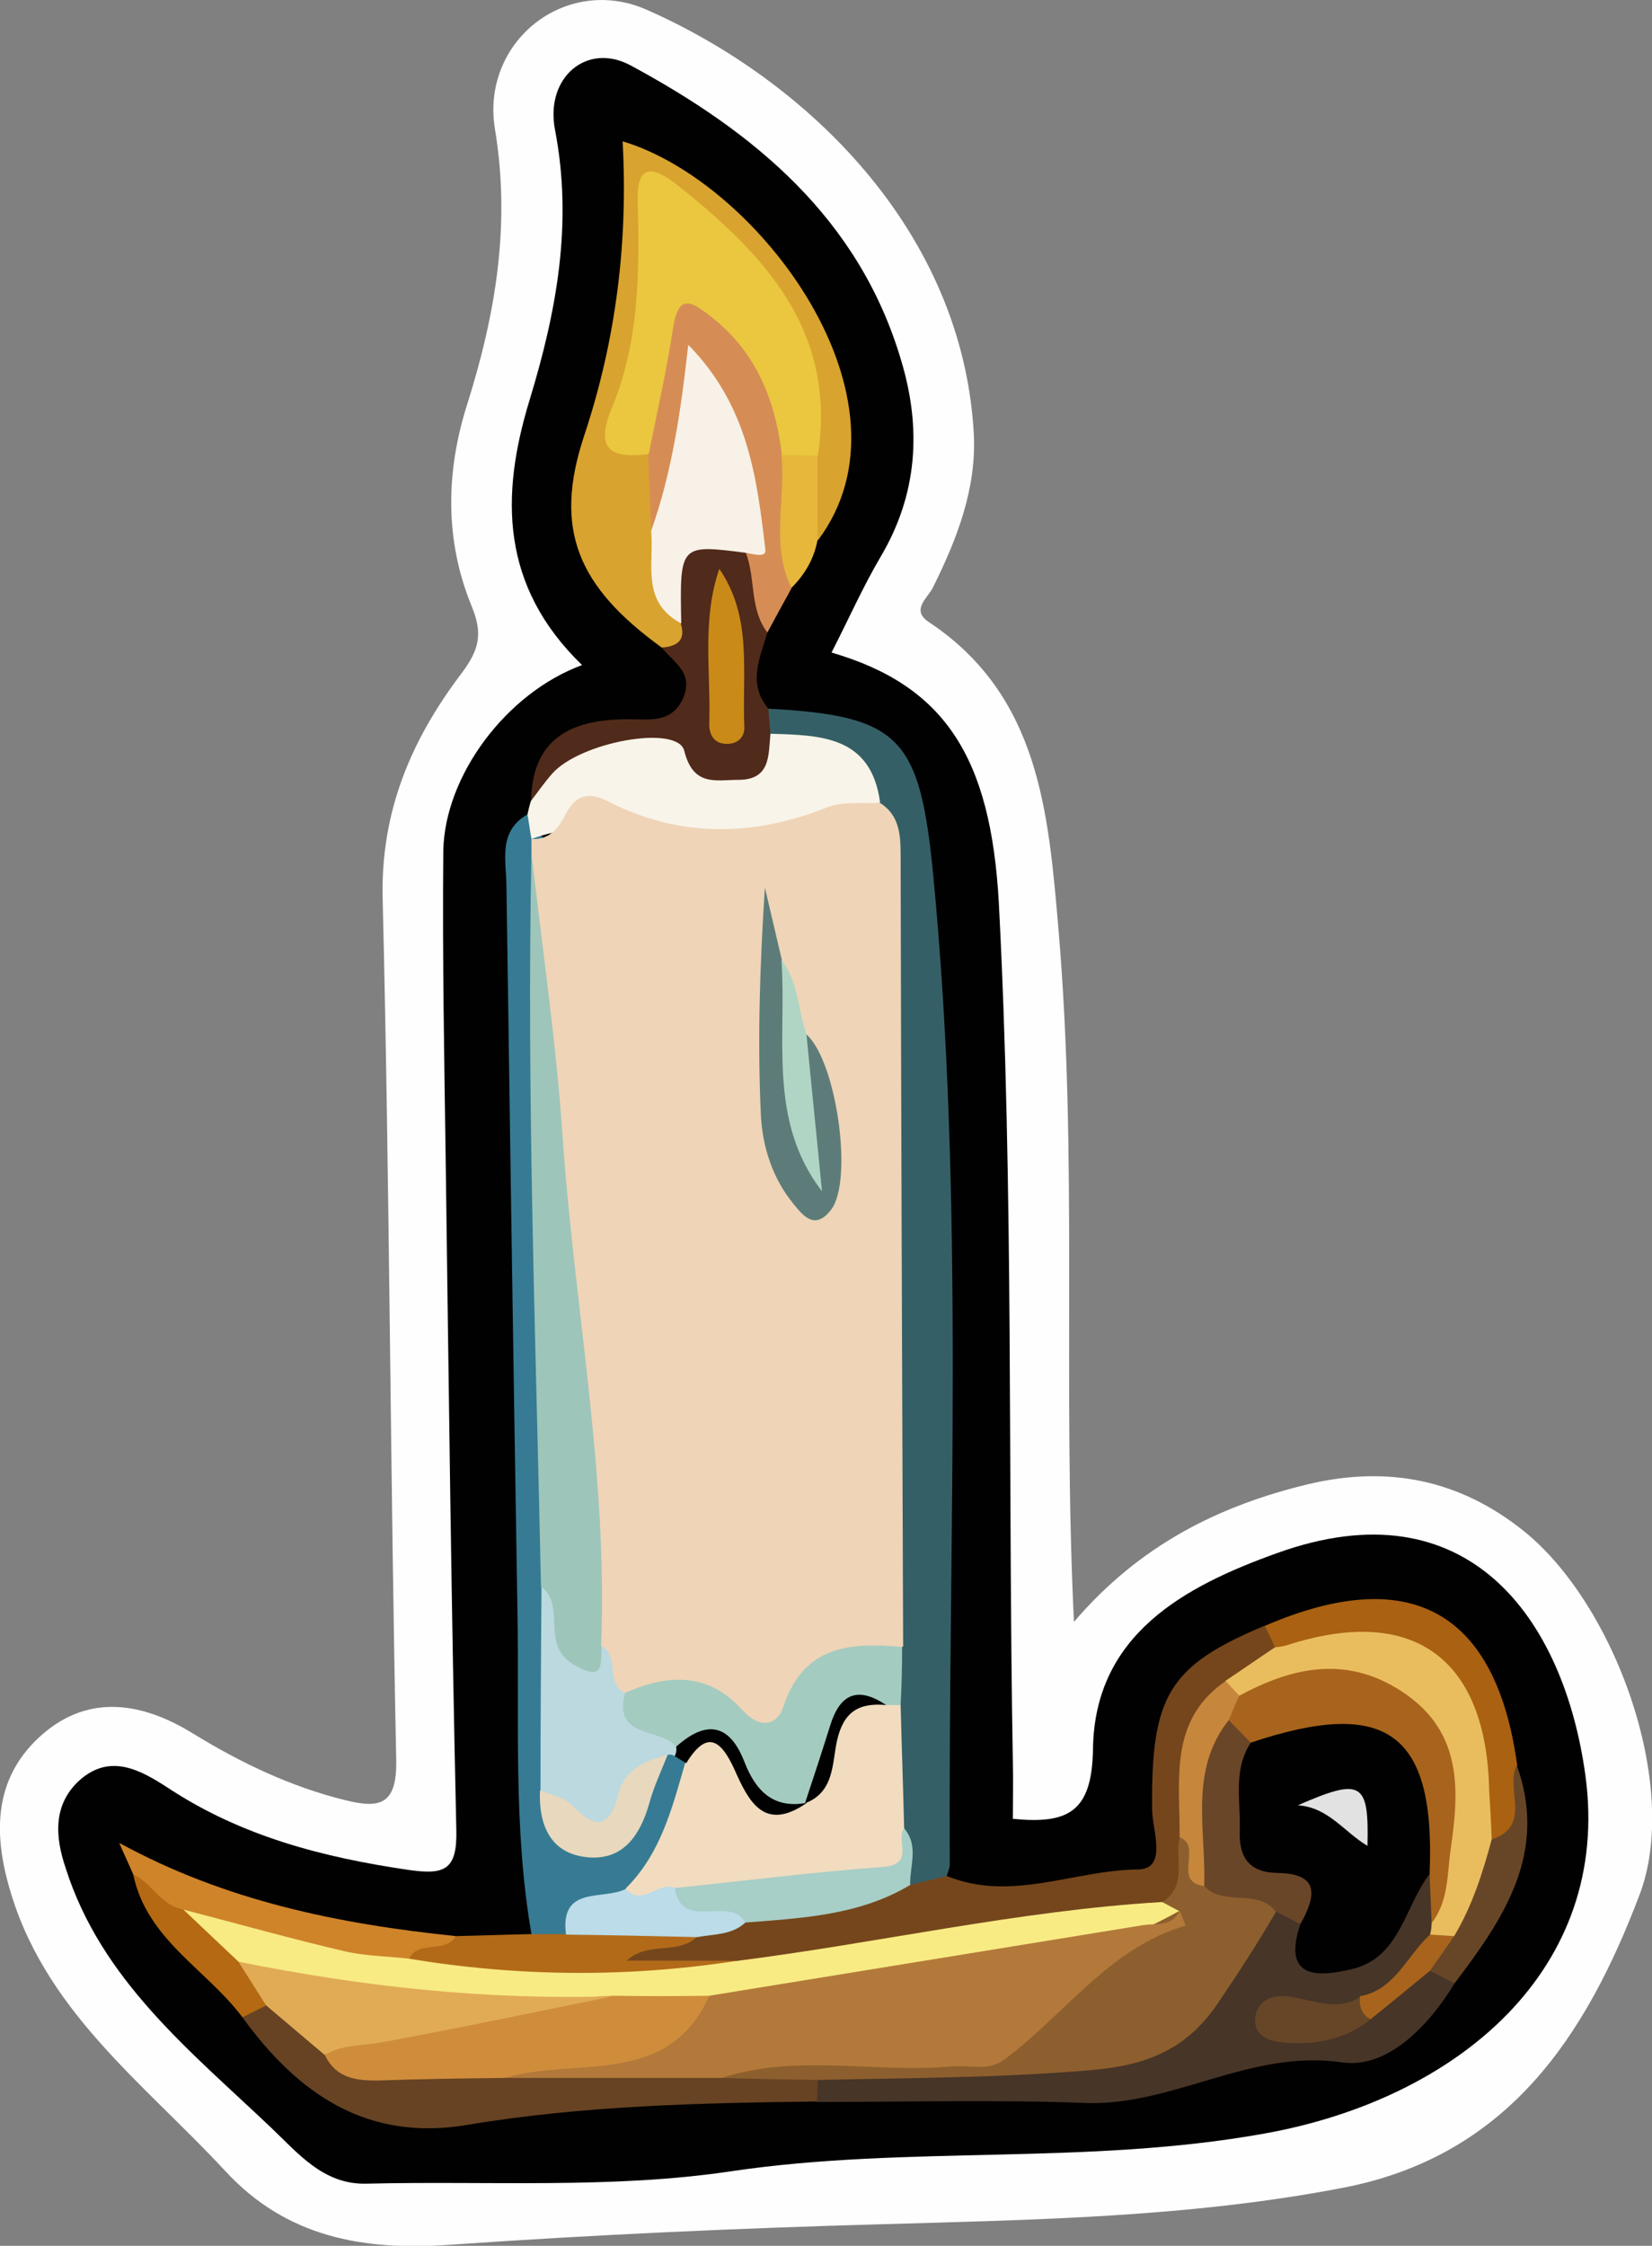 <?xml version="1.0" encoding="utf-8"?>
<!-- Generator: Adobe Illustrator 23.0.2, SVG Export Plug-In . SVG Version: 6.00 Build 0)  -->
<svg version="1.1" id="Camada_1" xmlns="http://www.w3.org/2000/svg" xmlns:xlink="http://www.w3.org/1999/xlink" x="0px" y="0px"
	 viewBox="0 0 32.98 44.81" style="enable-background:new 0 0 32.98 44.81;" xml:space="preserve">
<rect x="0" y="0" width="32.98" height="44.81" fill="#808080" stroke="none"/>
<style type="text/css">
	.st0{fill:#FEFEFE;}
	.st1{fill:#010101;}
	.st2{fill:#355F66;}
	.st3{fill:#367B93;}
	.st4{fill:#473527;}
	.st5{fill:#D9A32F;}
	.st6{fill:#75461C;}
	.st7{fill:#F8F4E9;}
	.st8{fill:#674323;}
	.st9{fill:#502A1A;}
	.st10{fill:#D68D55;}
	.st11{fill:#AA6111;}
	.st12{fill:#CF8429;}
	.st13{fill:#B26A19;}
	.st14{fill:#674628;}
	.st15{fill:#B46912;}
	.st16{fill:#E6B73B;}
	.st17{fill:#EFD4B7;}
	.st18{fill:#F1DCBF;}
	.st19{fill:#A4CBBF;}
	.st20{fill:#A7CEC7;}
	.st21{fill:#9EC5BA;}
	.st22{fill:#BBD9DF;}
	.st23{fill:#BBDCE8;}
	.st24{fill:#E8D8BD;}
	.st25{fill:#020101;}
	.st26{fill:#8D5F2E;}
	.st27{fill:#E9BD5E;}
	.st28{fill:#A8641C;}
	.st29{fill:#6A4628;}
	.st30{fill:#EAC73F;}
	.st31{fill:#F8F1E8;}
	.st32{fill:#F8EB83;}
	.st33{fill:#C6873C;}
	.st34{fill:#B3793A;}
	.st35{fill:#CF8D3C;}
	.st36{fill:#E1AB56;}
	.st37{fill:#CA8A18;}
	.st38{fill:#5D7C79;}
	.st39{fill:#B0D5C5;}
	.st40{fill:#E2E2E2;}
</style>
<g>
	<path class="st0" d="M21.44,32.36c1.32-1.54,2.9-2.32,4.69-2.75c1.58-0.37,3-0.09,4.28,0.93c1.83,1.46,3.15,5.1,2.32,7.27
		c-1.06,2.79-2.61,5.2-5.91,5.84c-3.06,0.59-6.15,0.64-9.25,0.73c-2.87,0.08-5.74,0.21-8.6,0.41c-1.72,0.12-3.25-0.15-4.47-1.47
		c-1.64-1.77-3.67-3.24-4.34-5.75c-0.31-1.14-0.22-2.17,0.68-2.96c0.95-0.83,2.02-0.63,3-0.03c0.96,0.59,1.96,1.07,3.06,1.34
		c0.69,0.17,1.03,0.09,1.01-0.82c-0.12-5.71-0.13-11.43-0.27-17.14c-0.05-1.76,0.57-3.2,1.57-4.52c0.37-0.49,0.43-0.81,0.2-1.36
		c-0.53-1.3-0.51-2.66-0.09-3.99c0.57-1.8,0.88-3.6,0.56-5.52C9.6,0.83,11.29-0.51,12.9,0.19c3.23,1.42,6.31,4.43,6.54,8.45
		c0.06,1.1-0.33,2.11-0.82,3.09c-0.1,0.2-0.44,0.44-0.08,0.68c2.22,1.47,2.39,3.82,2.59,6.12C21.52,23.06,21.21,27.62,21.44,32.36z"
		/>
	<path class="st1" d="M11.62,13.27c-1.63-1.58-1.63-3.38-1.05-5.28c0.54-1.77,0.87-3.53,0.51-5.4c-0.2-1.04,0.63-1.75,1.5-1.29
		c2.47,1.33,4.57,3.05,5.41,5.89c0.41,1.36,0.33,2.67-0.41,3.92c-0.36,0.61-0.65,1.27-0.98,1.91c2.27,0.66,3.18,2.1,3.34,4.99
		c0.3,5.71,0.18,11.42,0.28,17.13c0.01,0.39,0,0.78,0,1.15c1.11,0.11,1.58-0.14,1.6-1.39c0.03-2.29,1.83-3.25,3.67-3.91
		c3.82-1.38,5.73,1.31,6.16,4.43c0.53,3.87-2.55,6.46-6.41,7.15c-3.56,0.64-7.1,0.23-10.63,0.75c-2.39,0.36-4.87,0.19-7.3,0.25
		c-0.86,0.02-1.37-0.62-1.9-1.12c-1.61-1.53-3.39-2.94-4.1-5.18C1.1,36.65,1.05,36,1.6,35.51c0.61-0.53,1.21-0.19,1.75,0.16
		c1.47,0.97,3.1,1.39,4.81,1.64c0.71,0.1,0.97,0.01,0.95-0.8c-0.1-4.4-0.15-8.79-0.21-13.19c-0.03-2.12-0.07-4.24-0.05-6.35
		C8.88,15.48,10.1,13.83,11.62,13.27z"/>
	<path class="st2" d="M15.34,14.14c2.64,0.14,3.02,0.58,3.29,3.31c0.63,6.56,0.3,13.17,0.33,19.75c0,0.08-0.04,0.16-0.06,0.23
		c-0.19,0.38-0.44,0.44-0.77,0.17c-0.24-0.41-0.24-0.88-0.38-1.32c-0.13-0.75-0.09-1.51-0.08-2.26c-0.01-0.43-0.02-0.86-0.01-1.29
		c-0.07-4.76-0.01-9.52-0.03-14.27c0-0.68,0.03-1.36-0.2-2.02c-0.16-1.23-1.26-1.36-2.1-1.78C15.22,14.48,15.21,14.31,15.34,14.14z"
		/>
	<path class="st3" d="M10.61,38.59c-0.37-2.14-0.24-4.3-0.28-6.45c-0.08-4.83-0.15-9.66-0.22-14.49c-0.01-0.5-0.16-1.07,0.42-1.4
		c0.2,0.14,0.28,0.35,0.32,0.57c0.03,0.15,0.04,0.3,0.04,0.45c-0.17,4.76,0.32,9.51,0.28,14.27c-0.11,1.25,0.04,2.51-0.03,3.76
		c0,0.23-0.04,0.47,0,0.7c0.06,0.33,0.23,0.61,0.57,0.67c0.34,0.06,0.58-0.15,0.75-0.45c0.24-0.4,0.29-0.9,0.65-1.24
		c0.1-0.06,0.22-0.09,0.34-0.07c0.17,0.08,0.29,0.2,0.36,0.38c-0.05,1-0.45,1.83-1.16,2.52c-0.48,0.27-1.04,0.43-1.4,0.89
		C11.01,38.8,10.79,38.8,10.61,38.59z"/>
	<path class="st4" d="M29.04,39.57c-0.52,0.86-1.35,1.71-2.24,1.58c-1.84-0.27-3.37,0.87-5.12,0.81c-1.79-0.07-3.58-0.02-5.37-0.02
		c-0.13-0.19-0.11-0.37,0.03-0.54c0.43-0.29,0.92-0.25,1.39-0.22c1.52,0.1,3.01-0.19,4.51-0.28c0.73-0.04,1.24-0.44,1.69-0.99
		c0.48-0.58,0.78-1.3,1.37-1.79c0.26-0.13,0.47-0.03,0.67,0.15c0.28,0.18-0.1,0.78,0.49,0.76c0.45-0.02,0.79-0.23,1.11-0.55
		c0.35-0.36,0.31-1.11,1.05-1.07c0.2,0.25,0.22,0.55,0.19,0.85c-0.01,0.12-0.04,0.24-0.08,0.35c-0.35,0.63-0.85,1.12-1.49,1.45
		c-0.48,0.33-1.04,0.09-1.54,0.24c0.53,0.22,1.01,0.04,1.49-0.18c0.56-0.15,0.79-0.78,1.34-0.93
		C28.79,39.21,28.97,39.32,29.04,39.57z"/>
	<path class="st5" d="M13.21,12.92c-1.67-1.21-2.17-2.35-1.55-4.22c0.64-1.92,0.88-3.87,0.77-5.88c2.72,0.81,5.99,5.17,3.9,7.96
		c-0.42-0.42-0.3-0.94-0.27-1.44c0.14-2.42-0.94-4.42-2.99-5.36C13.03,5.45,13,6.88,12.5,8.24c-0.2,0.53,0.42,0.6,0.61,0.92
		c0.21,0.4,0.16,0.84,0.18,1.27c-0.07,0.75,0.03,1.46,0.51,2.08C13.78,12.91,13.66,13.16,13.21,12.92z"/>
	<path class="st6" d="M18.17,37.61c0.24-0.06,0.49-0.12,0.73-0.18c1.29,0.53,2.55-0.12,3.82-0.13c0.6-0.01,0.28-0.79,0.28-1.21
		c-0.02-2.25,0.33-2.85,2.24-3.65c0.24,0.1,0.36,0.27,0.3,0.54c-0.2,0.45-0.71,0.55-1.01,0.89c-0.89,0.84-0.67,1.95-0.69,2.99
		c-0.02,0.48-0.03,0.96-0.52,1.24c-2.14,0.61-4.39,0.6-6.56,1.06c-0.69,0.14-1.39,0.34-2.12,0.27c-0.55,0-1.1,0.02-1.65-0.03
		c-0.3-0.03-0.71-0.05-0.72-0.43c-0.01-0.31,0.37-0.35,0.64-0.41c0.27-0.05,0.55-0.04,0.81-0.14c0.38-0.11,0.76-0.19,1.14-0.3
		C15.98,38.05,17.03,37.57,18.17,37.61z"/>
	<path class="st7" d="M10.61,16.74c-0.03-0.16-0.05-0.33-0.08-0.49c0.02-0.09,0.04-0.18,0.07-0.27c0.73-1.52,2.09-1.9,3.48-0.94
		c0.63,0.44,0.91-0.13,1.3-0.4c1,0.03,2.01,0.04,2.19,1.37c-1.13,0.63-2.35,0.96-3.62,0.78C12.83,16.65,11.73,16.32,10.61,16.74z"/>
	<path class="st8" d="M16.33,41.5c-0.01,0.14-0.01,0.29-0.02,0.43c-2.34,0.03-4.68,0.08-7,0.47c-1.99,0.33-3.37-0.63-4.47-2.15
		c0.1-0.26,0.3-0.34,0.56-0.33c0.6,0.18,0.93,0.72,1.42,1.04c1.13,0.4,2.29,0.09,3.43,0.19c1.38,0.03,2.76-0.01,4.13-0.02
		C15.04,41.24,15.77,40.95,16.33,41.5z"/>
	<path class="st9" d="M15.38,14.65c-0.04,0.43,0,0.91-0.64,0.91c-0.45,0-0.9,0.14-1.08-0.58c-0.13-0.53-2.08-0.18-2.64,0.46
		c-0.15,0.17-0.28,0.36-0.42,0.54c0.03-1.29,0.85-1.63,1.95-1.63c0.42,0,0.88,0.09,1.1-0.45c0.19-0.49-0.21-0.69-0.44-0.98
		c0.3-0.02,0.49-0.14,0.38-0.48c-0.45-1.45-0.22-1.75,1.22-1.58c0.65,0.45,0.55,1.11,0.51,1.76c-0.15,0.51-0.4,1.02,0.02,1.52
		C15.35,14.31,15.37,14.48,15.38,14.65z"/>
	<path class="st10" d="M15.32,12.62c-0.36-0.47-0.23-1.07-0.43-1.59c0.06-1.14-0.18-2.21-0.77-3.24C13.49,8.66,13.93,9.9,13,10.59
		c-0.02-0.51-0.04-1.02-0.06-1.52c-0.47-1-0.03-1.93,0.31-2.83c0.24-0.64,0.78-0.41,1.17-0.11c0.97,0.75,1.38,1.79,1.5,2.98
		c0.06,0.88,0.01,1.76-0.12,2.63C15.64,12.03,15.48,12.32,15.32,12.62z"/>
	<path class="st11" d="M25.46,32.88c-0.07-0.15-0.14-0.3-0.21-0.44c2.9-1.25,4.62-0.3,5.04,2.79c-0.04,0.54,0.48,1.21-0.36,1.57
		c-0.54-0.2-0.44-0.7-0.48-1.11c-0.06-0.69-0.21-1.34-0.61-1.9c-0.55-0.78-1.21-1.24-2.23-0.91C26.24,32.99,25.84,33.14,25.46,32.88
		z"/>
	<path class="st12" d="M2.66,37.4c-0.09-0.21-0.19-0.42-0.28-0.63c2.12,1.16,4.39,1.62,6.72,1.86c-0.06,0.6-0.62,0.47-0.96,0.65
		c-1.61,0.19-3.03-0.5-4.49-0.98C3.13,38.22,2.92,37.78,2.66,37.4z"/>
	<path class="st13" d="M8.17,39.07c0.2-0.37,0.72-0.08,0.93-0.44c0.5-0.01,1-0.03,1.51-0.04c0.23,0,0.46,0,0.69,0
		c0.88-0.49,1.76-0.55,2.62,0.05c-0.4,0.38-0.98,0.08-1.41,0.48c0.72,0,1.45,0,2.17,0c-0.13,0.52-0.57,0.51-0.96,0.52
		c-1.48,0.04-2.95,0.04-4.43,0C8.84,39.62,8.42,39.51,8.17,39.07z"/>
	<path class="st14" d="M29.78,36.7c0.82-0.27,0.26-1.01,0.5-1.48c0.63,1.75-0.26,3.06-1.24,4.35c-0.16-0.08-0.33-0.16-0.49-0.25
		c-0.16-0.38,0.25-0.58,0.28-0.9C29.18,37.86,29.18,37.11,29.78,36.7z"/>
	<path class="st15" d="M2.66,37.4c0.38,0.17,0.55,0.63,1.01,0.7c0.54,0.12,0.87,0.56,1.27,0.89c0.23,0.3,0.48,0.6,0.38,1.02
		C5.16,40.09,5,40.17,4.84,40.25C4.12,39.29,2.93,38.7,2.66,37.4z"/>
	<path class="st16" d="M15.8,11.73c-0.42-0.86-0.11-1.77-0.2-2.65c0.24-0.19,0.48-0.21,0.72,0.01c0,0.56,0,1.12,0,1.69
		C16.25,11.15,16.07,11.46,15.8,11.73z"/>
	<path class="st17" d="M10.61,16.74c0.39,0.02,0.55-0.24,0.71-0.54c0.18-0.34,0.45-0.4,0.8-0.22c1.44,0.74,2.9,0.72,4.39,0.13
		c0.32-0.13,0.71-0.07,1.06-0.09c0.39,0.25,0.41,0.64,0.41,1.05c0.01,5.26,0.03,10.52,0.05,15.78c-0.87,0.35-1.82,0.54-2.33,1.5
		c-0.16,0.3-0.58,0.34-0.85,0.1c-0.73-0.67-1.63-0.53-2.5-0.57c-0.45-0.29-0.46-0.79-0.62-1.23c-0.27-5.22-1.06-10.4-1.12-15.64
		C10.61,16.92,10.61,16.83,10.61,16.74z"/>
	<path class="st18" d="M12.49,37.68c0.7-0.69,0.93-1.61,1.19-2.51c0.47-0.67,0.64-0.69,1.11-0.09c0.27,0.35,0.39,0.89,1.02,0.7
		c0.09-0.06,0.17-0.11,0.25-0.18c0.53-0.6,0.32-1.88,1.63-1.76c0.11,0.04,0.2,0.1,0.29,0.17c0.02,0.82,0.05,1.64,0.07,2.46
		c0.19,0.67,0.05,1.03-0.75,1.07c-1.23,0.06-2.43,0.46-3.67,0.43C13.25,37.89,12.72,38.34,12.49,37.68z"/>
	<path class="st19" d="M17.98,34.02c-0.1,0-0.2,0-0.3,0c-0.58-0.24-0.86,0.01-1.03,0.56c-0.15,0.48-0.24,1-0.58,1.4l0.03-0.02
		c-0.67,0.33-1.12-0.04-1.28-0.59c-0.24-0.85-0.71-0.78-1.32-0.52c-0.63-0.08-1.54,0.1-1.03-1.07c0.86-0.38,1.67-0.42,2.35,0.34
		c0.33,0.37,0.69,0.33,0.82-0.07c0.41-1.23,1.34-1.28,2.37-1.19C18.01,33.24,18,33.63,17.98,34.02z"/>
	<path class="st20" d="M13.47,37.67c1.39-0.14,2.77-0.32,4.16-0.42c0.65-0.05,0.24-0.54,0.42-0.77c0.3,0.35,0.11,0.75,0.12,1.13
		c-1.02,0.61-2.16,0.66-3.29,0.75c-0.31-0.08-0.63,0.05-0.95-0.02C13.56,38.27,13.19,38.19,13.47,37.67z"/>
	<path class="st21" d="M10.61,17.01c0.21,1.88,0.49,3.75,0.62,5.64c0.23,3.4,0.91,6.76,0.77,10.19c0.11,0.29,0.28,0.66-0.18,0.73
		c-0.42,0.06-0.74-0.22-0.87-0.64c-0.12-0.41,0.09-0.86-0.15-1.27C10.7,26.78,10.51,21.9,10.61,17.01z"/>
	<path class="st22" d="M10.81,31.66c0.5,0.39-0.03,1.15,0.64,1.55c0.62,0.36,0.54,0,0.56-0.37c0.37,0.21,0.07,0.75,0.47,0.94
		c-0.25,0.92,0.71,0.69,1.02,1.07c0.06,0.07,0.05,0.13-0.03,0.19l-0.06-0.03l-0.07,0c-0.26,0.12-0.43,0.35-0.57,0.58
		c-0.81,1.29-0.88,1.3-1.98,0.13C10.79,34.36,10.8,33.01,10.81,31.66z"/>
	<path class="st23" d="M13.47,37.67c0.14,0.89,1.1,0.13,1.41,0.69c-0.27,0.25-0.63,0.23-0.96,0.29c-0.87-0.02-1.75-0.04-2.62-0.05
		c-0.13-0.99,0.74-0.68,1.19-0.91C12.82,38.05,13.14,37.53,13.47,37.67z"/>
	<path class="st24" d="M10.78,35.72c0.21,0.09,0.48,0.14,0.63,0.29c0.48,0.5,0.76,0.48,0.94-0.23c0.12-0.48,0.54-0.65,0.98-0.77
		c-0.13,0.33-0.28,0.64-0.37,0.98c-0.18,0.62-0.51,1.12-1.2,1.07C10.99,37,10.75,36.42,10.78,35.72z"/>
	<path class="st1" d="M13.47,35.04c0.03-0.06,0.04-0.12,0.03-0.19c0.59-0.53,1.06-0.47,1.36,0.3c0.22,0.57,0.57,0.95,1.25,0.82
		c-0.86,0.6-1.17-0.04-1.45-0.67c-0.27-0.59-0.55-0.79-0.96-0.12C13.61,35.13,13.54,35.08,13.47,35.04z"/>
	<path class="st25" d="M28.54,37.39c-0.5,0.65-0.59,1.68-1.56,1.9c-0.67,0.16-1.39,0.2-1.02-0.9c-0.06-0.28-0.17-0.49-0.44-0.65
		c-1.33-0.79-1.51-1.84-0.57-3.21c0.77-0.49,1.62-0.43,2.44-0.28C28.72,34.51,29.23,35.96,28.54,37.39z"/>
	<path class="st26" d="M16.33,41.5c-0.65-0.01-1.29-0.02-1.94-0.04c0.12-0.62,0.64-0.49,1.04-0.52c0.75-0.05,1.52-0.1,2.27,0
		c1.85,0.24,3.11-0.71,4.23-1.96c0.31-0.34,0.61-0.61,1.06-0.71c0.13-0.07,0.18-0.19,0.22-0.32c0.5-0.33,0.24-0.85,0.34-1.28
		c0.65-0.06,0.2,0.83,0.75,0.87c0.43,0.13,1.06-0.13,1.17,0.61c-0.36,0.62-0.75,1.22-1.15,1.81c-0.62,0.92-1.4,1.24-2.49,1.34
		C19.99,41.46,18.16,41.46,16.33,41.5z"/>
	<path class="st27" d="M29.78,36.7c-0.18,0.67-0.39,1.33-0.75,1.93c-0.17,0.1-0.33,0.12-0.48-0.03c0.02-0.08,0.03-0.15,0.03-0.23
		c0.15-0.7,0.21-1.41,0.22-2.11c0.01-1.96-1.18-2.89-3.12-2.47c-0.31,0.07-0.61,0.19-0.94,0.15c-0.19-0.06-0.34-0.16-0.28-0.4
		c0.33-0.22,0.66-0.45,0.99-0.67c0.08-0.01,0.16-0.02,0.23-0.04c2.52-0.82,4,0.24,4.05,2.91C29.75,36.07,29.77,36.38,29.78,36.7z"/>
	<path class="st28" d="M24.73,33.84c1.1-0.6,2.21-0.82,3.33-0.04c1.14,0.79,1.07,1.95,0.9,3.1c-0.07,0.49-0.04,1.04-0.38,1.47
		c-0.01-0.33-0.03-0.66-0.04-0.98c0.12-2.82-0.85-3.53-3.57-2.62c-0.39,0.12-0.45-0.2-0.57-0.44
		C24.37,34.08,24.49,33.92,24.73,33.84z"/>
	<path class="st29" d="M24.53,34.32c0.15,0.15,0.29,0.3,0.44,0.45c-0.36,0.55-0.2,1.16-0.22,1.75c-0.02,0.51,0.16,0.84,0.75,0.85
		c0.86,0.01,0.77,0.47,0.46,1.02c-0.16-0.08-0.33-0.17-0.49-0.25c-0.37-0.47-1.04-0.09-1.43-0.51c-0.24-0.72-0.31-1.46-0.26-2.21
		C23.82,34.93,23.96,34.48,24.53,34.32z"/>
	<path class="st14" d="M27.36,40.29c-0.52,0.42-1.13,0.52-1.77,0.46c-0.29-0.03-0.57-0.15-0.53-0.5c0.04-0.32,0.32-0.45,0.62-0.42
		c0.5,0.05,0.98,0.33,1.48,0.01C27.28,39.96,27.37,40.1,27.36,40.29z"/>
	<path class="st28" d="M27.36,40.29c-0.18-0.1-0.23-0.26-0.21-0.46c0.71-0.13,0.94-0.82,1.4-1.23c0.16,0.01,0.32,0.02,0.48,0.03
		c-0.16,0.23-0.32,0.46-0.48,0.69C28.16,39.64,27.76,39.97,27.36,40.29z"/>
	<path class="st30" d="M16.33,9.09c-0.24,0-0.48-0.01-0.72-0.01c-0.13-1.09-0.51-2.05-1.4-2.75c-0.35-0.27-0.66-0.53-0.77,0.2
		c-0.13,0.85-0.32,1.69-0.49,2.53c-0.72,0.09-1.09-0.06-0.74-0.91c0.55-1.31,0.56-2.71,0.52-4.11c-0.02-0.65,0.19-0.81,0.75-0.38
		C15.24,5.05,16.71,6.58,16.33,9.09z"/>
	<path class="st31" d="M13,10.59c0.41-1.15,0.59-2.36,0.74-3.71c1.2,1.22,1.37,2.66,1.54,4.09c0.02,0.17-0.25,0.08-0.39,0.06
		c-1.32-0.17-1.32-0.17-1.29,1.41C12.79,12.01,13.06,11.25,13,10.59z"/>
	<path class="st32" d="M23.2,37.95c0.11,0.06,0.23,0.12,0.34,0.18c-0.9,0.5-1.86,0.87-2.87,0.98c-2.19,0.24-4.33,0.76-6.52,1.02
		c-0.64,0.01-1.29,0.07-1.93,0.04c-1.62-0.09-3.25,0.09-4.87-0.21c-0.9-0.17-1.79-0.32-2.59-0.82c-0.37-0.35-0.73-0.69-1.1-1.04
		c1.07,0.28,2.14,0.58,3.21,0.83c0.42,0.1,0.86,0.1,1.29,0.15c2.17,0.36,4.34,0.38,6.51,0.05C17.53,38.77,20.33,38.12,23.2,37.95z"
		/>
	<path class="st33" d="M24.53,34.32c-0.8,1.01-0.45,2.19-0.49,3.31c-0.65-0.08-0.02-0.8-0.49-0.97c0.01-1.13-0.23-2.33,0.92-3.12
		c0.09,0.1,0.18,0.2,0.27,0.29C24.66,34,24.6,34.16,24.53,34.32z"/>
	<path class="st34" d="M14.16,39.82c2.89-0.47,5.78-0.94,8.67-1.41c0.27-0.04,0.57,0.04,0.72-0.29c0.04,0.1,0.08,0.2,0.12,0.3
		c-1.54,0.45-2.42,1.79-3.63,2.68c-0.31,0.23-0.69,0.1-1.04,0.13c-1.53,0.14-3.08-0.26-4.59,0.23c-1.44,0-2.87,0-4.31,0
		c-0.03-0.31,0.21-0.46,0.43-0.45C11.9,41.12,13.07,40.61,14.16,39.82z"/>
	<path class="st35" d="M14.16,39.82c-0.83,1.85-2.67,1.21-4.08,1.64c-0.83,0.01-1.66,0.02-2.5,0.05c-0.46,0.01-0.88-0.04-1.1-0.52
		c0.21-0.49,0.66-0.5,1.09-0.57c1.55-0.24,3.1-0.53,4.67-0.6C12.88,39.83,13.52,39.83,14.16,39.82z"/>
	<path class="st36" d="M12.24,39.83c-1.54,0.31-3.08,0.64-4.63,0.92C7.23,40.82,6.84,40.79,6.48,41c-0.39-0.33-0.78-0.66-1.17-0.99
		c-0.18-0.29-0.37-0.58-0.55-0.87C7.23,39.64,9.72,39.91,12.24,39.83z"/>
	<path class="st37" d="M14.36,11.35c0.67,0.97,0.45,2.08,0.5,3.15c0.01,0.22-0.15,0.36-0.39,0.34c-0.25-0.02-0.32-0.23-0.31-0.42
		C14.19,13.39,14.01,12.37,14.36,11.35z"/>
	<path class="st38" d="M16.1,20.64c0.6,0.53,0.94,2.92,0.49,3.5c-0.33,0.42-0.56,0.11-0.75-0.12c-0.42-0.51-0.62-1.15-0.65-1.77
		c-0.07-1.5-0.02-3.01,0.08-4.54c0.11,0.48,0.23,0.97,0.34,1.45c0.35,1.22,0.18,2.51,0.45,3.66C16.15,22.15,15.54,21.38,16.1,20.64z
		"/>
	<path class="st39" d="M16.1,20.64c0.1,1.04,0.21,2.09,0.31,3.13c-1.09-1.42-0.7-3.06-0.81-4.62C15.94,19.59,15.93,20.15,16.1,20.64
		z"/>
	<path class="st1" d="M16.07,35.98c0.17-0.51,0.34-1.03,0.5-1.54c0.19-0.63,0.54-0.81,1.12-0.42c-0.54-0.05-0.85,0.13-0.98,0.71
		C16.61,35.18,16.66,35.76,16.07,35.98z"/>
	<path class="st40" d="M25.91,36.02c1.28-0.56,1.42-0.46,1.39,0.81C26.83,36.55,26.52,36.06,25.91,36.02z"/>
</g>
</svg>
